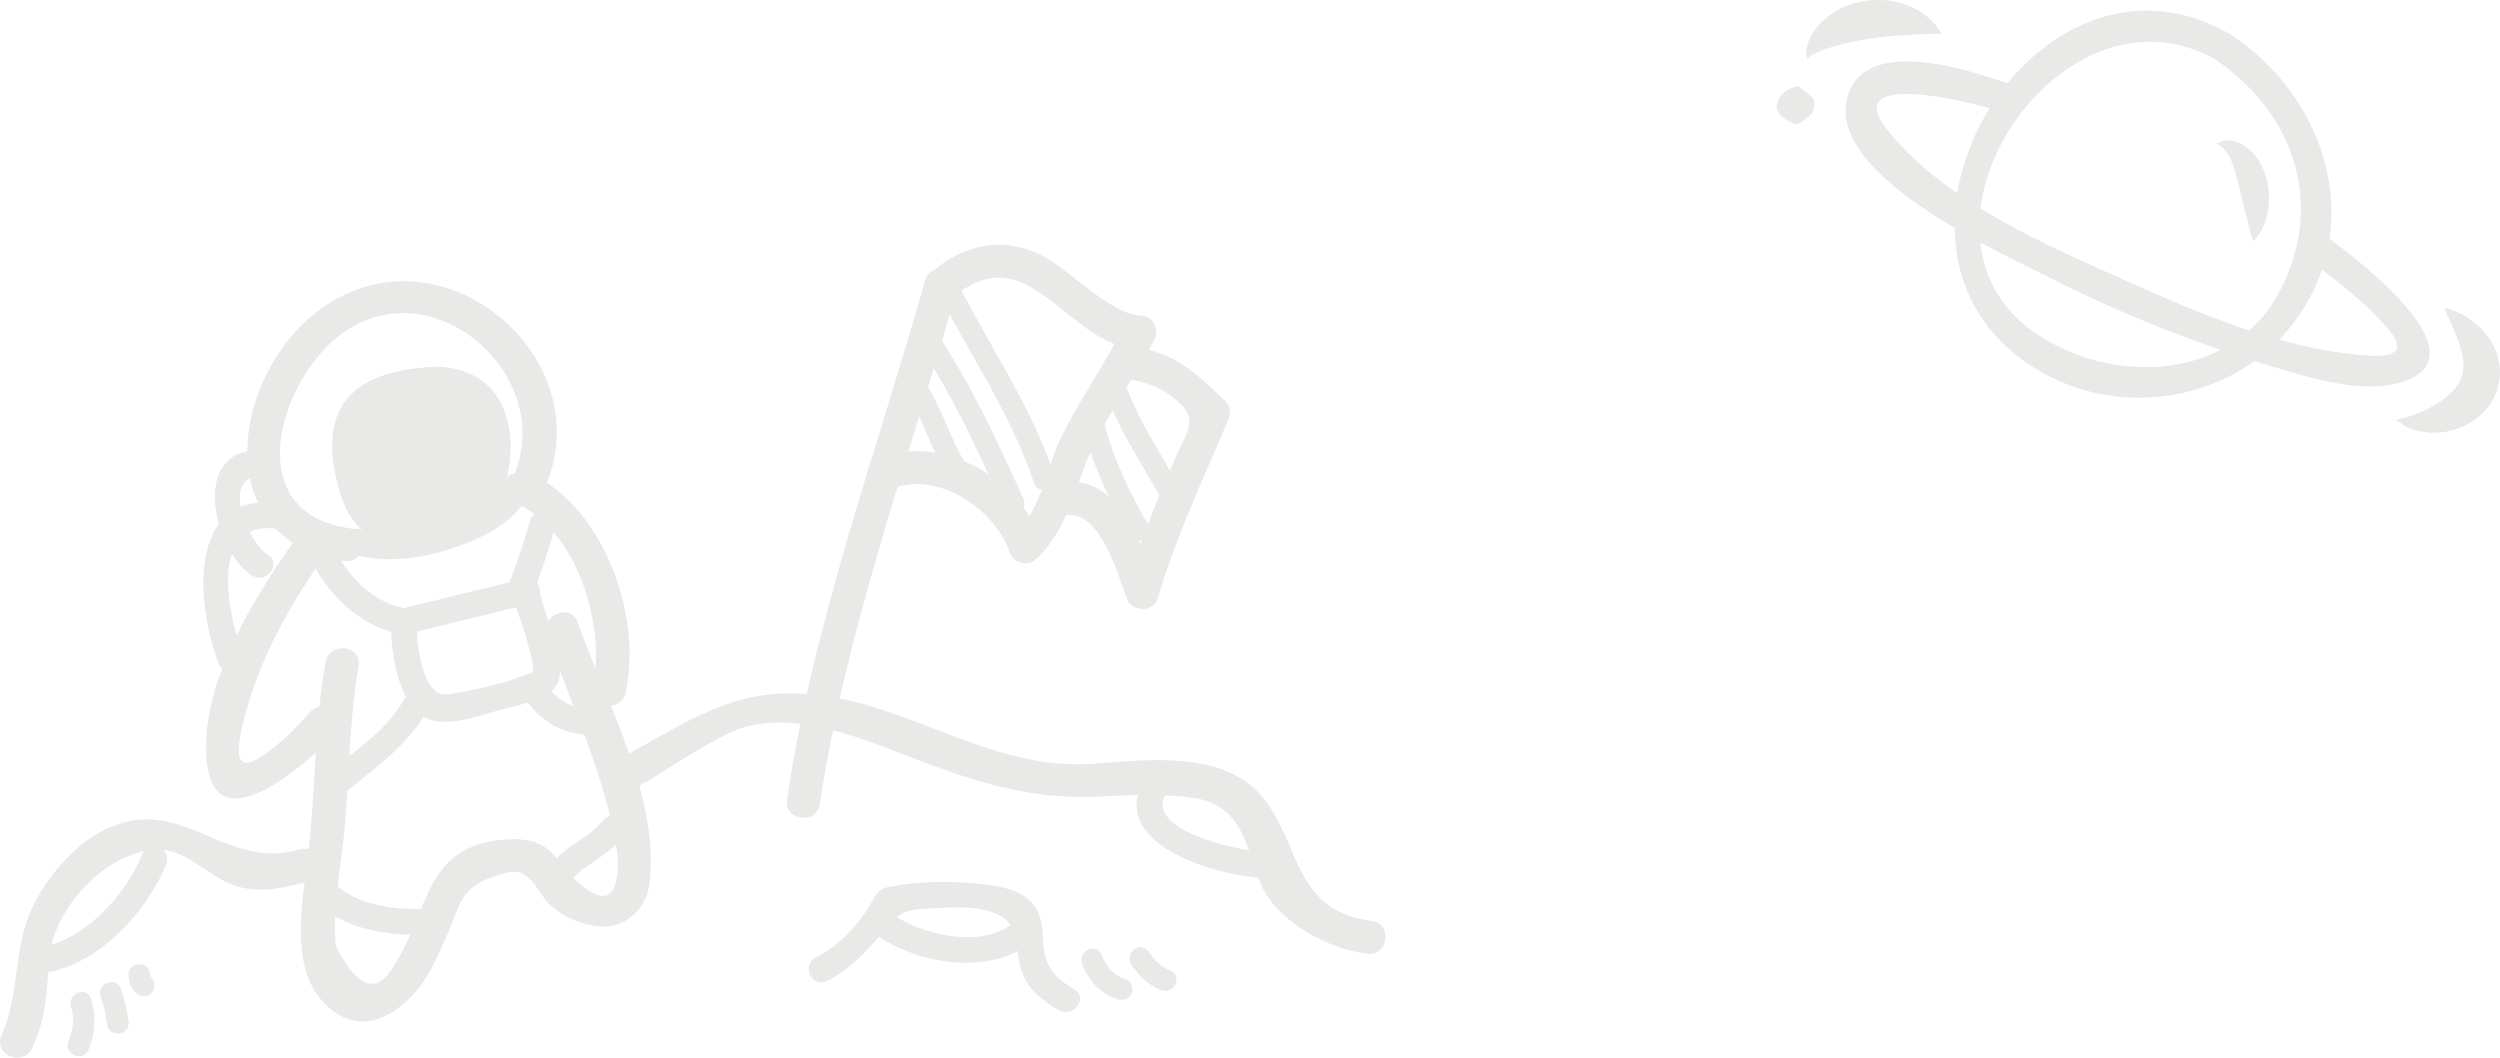 <?xml version="1.0" encoding="UTF-8"?><svg id="Layer_5" xmlns="http://www.w3.org/2000/svg" viewBox="0 0 423.96 179.34"><defs><style>.cls-1{fill:#e9e9e8;stroke-width:0px;}</style></defs><path class="cls-1" d="M5.48,177.69c2.54-5.59,2.38-9.57,2.93-15.41.81-8.72,10.42-18.82,19.4-18.14,3.78.29,7.72,4.31,11.26,5.77,4.55,1.88,9.55.63,14.03-.69,3.48-1.02,1.2-6.18-2.24-5.17-12.91,3.8-19.96-9.79-33.15-3.33-5.13,2.51-9.89,8.16-12.28,13.27-3.28,7.04-2.02,14.62-5.17,21.57-1.5,3.32,3.72,5.44,5.22,2.14h0Z"/><path class="cls-1" d="M55.21,112.27c-1.99,11.06-1.66,22.36-3.05,33.5-.93,7.4-3.15,18.71,3.11,24.63,4.78,4.53,9.6,3.25,14.1-1.02,2.97-2.82,4.71-6.83,6.31-10.5,2.8-6.42,2.32-8.87,10.35-10.91,4.08-1.03,5.24,3.85,7.49,5.72,2.47,2.05,5.17,3.18,8.38,3.41,4.24.3,7.7-3.05,8.22-7.14,1.86-14.75-7.42-30.95-12.17-44.43-1.21-3.43-6.37-1.17-5.17,2.24,3.92,11.13,8.96,21.99,11.36,33.61.56,2.73.96,5.75.23,8.47-1.55,5.86-8.64-2.3-9.64-3.82-2.27-3.45-5.64-3.97-9.48-3.63-13.25,1.19-12.46,11.95-18.26,21.07-2.94,5.34-6.29,4.33-10.06-3.03-.2-2.69-.16-5.38.14-8.05.28-3.66.9-7.29,1.27-10.93.96-9.49.78-19.04,2.48-28.46.64-3.59-4.95-4.28-5.59-.72h0Z"/><path class="cls-1" d="M51.43,89.63c-7.65,10.44-18.23,26.79-16.24,40.42,1.97,13.46,18.65-2.25,21.89-5.9,2.42-2.72-2.1-6.09-4.5-3.39-2.68,3.02-5.58,6.02-9.12,8.04-5.2,2.98-2.11-6.7-1.5-8.89,2.71-9.6,8.11-18.9,13.98-26.89,2.15-2.93-2.35-6.32-4.5-3.39h0Z"/><path class="cls-1" d="M59.11,89.55c-17.65-2.53-12.44-22.97-2.67-31.71,15.79-14.12,39.3,6.1,30.1,24.1-.73,1.43.25,3.05,1.54,3.68,10.01,4.89,14.68,20.78,12.44,31.07-.77,3.56,4.82,4.24,5.59.72,2.81-12.93-3.58-30.99-15.9-37.01.51,1.22,1.03,2.45,1.54,3.68,11.46-22.42-16.33-46.7-37.21-31.8-15.53,11.08-19.35,39.54,3.84,42.86,3.61.52,4.31-5.07.73-5.59h0Z"/><path class="cls-1" d="M47.53,85.3c-15.97-2.13-14.3,17.33-10.43,27.27,1.03,2.65,5.08.89,4.05-1.76-2.57-6.59-5.86-22.7,5.81-21.14,2.82.38,3.38-4,.57-4.37h0Z"/><path class="cls-1" d="M43.53,76.41c-11.27.11-7.25,17.24-.75,21.2,2.41,1.47,5.08-2.04,2.66-3.52-3.35-2.04-8.11-13.25-1.29-13.32,2.84-.03,2.19-4.39-.62-4.37h0Z"/><path class="cls-1" d="M66.33,105.1c-.19,4.56.94,13.57,5.28,16.36,3.6,2.32,9.98-.23,13.68-1.22,3.11-.83,9.42-1.71,9.64-5.86.12-2.43-.77-4.92-1.42-7.22-.4-1.41-.84-2.82-1.26-4.22-.15-.48-.29-.96-.43-1.44-.34-1.2.17-1-.64.09,1.05-1.43-.12-3.98-2.07-3.51-6.97,1.7-13.93,3.41-20.9,5.11-2.74.67-2.15,5.04.62,4.37,6.97-1.7,13.93-3.41,20.9-5.11-.69-1.17-1.38-2.34-2.07-3.51-1.4,1.9.45,5.46,1.03,7.37.62,2.05,1.22,4.1,1.64,6.19.24,1.17-.29,1.93.58,1.16-.47.41-1.35.62-1.92.83-4.15,1.6-8.66,2.62-13.05,3.25-4.39.63-5.38-8.87-5.24-12.09.12-2.82-4.25-3.41-4.38-.57Z"/><path class="cls-1" d="M59.23,133.84c4.98-4.05,10.14-7.75,13.32-13.49,1.38-2.49-2.72-4.13-4.08-1.67-2.75,4.97-7.67,8.2-11.97,11.7-2.2,1.79.52,5.26,2.73,3.46h0Z"/><path class="cls-1" d="M52.28,94.09c3.08,6.56,8.61,12.21,15.95,13.48,2.81.49,3.36-3.89.57-4.37-5.77-1-10.08-5.76-12.47-10.86-1.21-2.57-5.26-.83-4.05,1.76h0Z"/><path class="cls-1" d="M89.88,88.28c-1.1,3.93-2.41,7.79-3.89,11.6-1.03,2.65,3.06,4.32,4.08,1.67,1.48-3.81,2.78-7.67,3.89-11.6.76-2.71-3.31-4.4-4.08-1.67h0Z"/><path class="cls-1" d="M88.81,118.01c2.63,4.52,7.24,6.9,12.45,6.61,2.84-.16,2.2-4.52-.62-4.37-3.06.17-6.22-1.31-7.78-4-1.41-2.42-5.48-.71-4.05,1.75h0Z"/><path class="cls-1" d="M54.28,153.65c5.44,4.51,13,5.16,19.79,4.83,2.84-.14,2.2-4.51-.62-4.37-5.64.28-12.01-.24-16.53-3.99-2.19-1.82-4.84,1.71-2.65,3.52h0Z"/><path class="cls-1" d="M96.65,149.87c.75-1.74,2.75-2.84,4.24-3.87,1.77-1.23,3.49-2.48,4.85-4.17,1.79-2.22-1.74-4.86-3.52-2.65-2.79,3.48-7.79,4.69-9.65,9.02-1.12,2.62,2.96,4.28,4.08,1.67h0Z"/><path class="cls-1" d="M74.28,62.17c-12.76.48-21.35,5.34-16.65,21.34,4.7,16,23.18,6.06,26.55,1.59,3.37-4.47,5.5-22.14-9.9-22.93Z"/><path class="cls-1" d="M59.28,93.83c6.38,1.91,12.74.89,18.91-1.36,4.22-1.54,10.01-4.5,11.49-9.13.86-2.7-3.22-4.38-4.08-1.67-1.14,3.58-6,5.45-9.16,6.75-4.78,1.97-10.47,2.83-15.49,1.32-2.7-.81-4.39,3.27-1.67,4.08h0Z"/><path class="cls-1" d="M71.27,68.72s-.24.28-.69.68c-.2.2-.55.41-.75.7-.19.25-.42.53-.66.84-.9,1.32-1.54,2.79-2.03,4.63-.53,1.81-.91,3.86-1.26,5.53-.14.84-.26,1.57-.32,2.14-.02.6-.04.94-.04.94,0,0-.33-.11-.88-.49-.49-.39-1.16-1.06-1.65-1.99-1.08-1.84-1.6-4.71-.79-7.53.4-1.39,1.11-2.78,2.15-3.81.47-.54,1.08-.95,1.64-1.29.55-.36,1.2-.5,1.72-.68.55-.16,1.13-.16,1.57-.17.46-.05.76.13,1.06.18.58.17.92.31.92.31Z"/><path class="cls-1" d="M107.84,133.58c5.26-2.93,10.09-6.48,15.51-9.14,9.24-4.53,20.71-.03,29.53,3.38,11.31,4.37,21.41,7.95,33.7,7.26,5.29-.3,10.4-.52,15.67.21,8.27,1.14,9.04,7.98,11.36,14.13,2.51,6.68,11.47,11.49,18.26,12.33,3.61.45,4.33-5.14.72-5.59-14.76-1.83-11.64-15.87-20.71-23.15-6.71-5.39-18.16-4.15-26.09-3.51-15.99,1.28-28.3-7.99-43.32-11.03-15.73-3.18-23.66,2.58-36.87,9.94-3.14,1.75-.94,6.94,2.24,5.17h0Z"/><path class="cls-1" d="M156.89,47.53c-8.24,29.26-18.94,57.88-23.43,88.07-.54,3.6,5.06,4.31,5.59.72,4.42-29.71,14.95-57.86,23.06-86.66.97-3.46-4.23-5.63-5.22-2.14h0Z"/><path class="cls-1" d="M161.24,50.81c13-11.78,19.8,8.02,31.65,8.32-.75-1.29-1.5-2.57-2.24-3.86-3.21,6.24-7.18,12.04-10.4,18.28-2.81,5.47-3.43,12.57-8.12,16.94,1.44.36,2.89.73,4.33,1.09-3.47-10.58-17.25-18.35-27.69-13.73-3.32,1.47-1.09,6.64,2.24,5.17,7.73-3.42,17.79,3.21,20.27,10.8.54,1.66,3.07,2.27,4.33,1.09,4.41-4.11,6.05-9.48,8.04-15.05,2.87-8.02,8.32-14.91,12.2-22.46.78-1.52-.5-3.82-2.25-3.86-5.45-.14-12.39-8.16-17.51-10.51-6.6-3.03-13.17-1.34-18.36,3.36-2.67,2.42.8,6.87,3.49,4.42h0Z"/><path class="cls-1" d="M180.81,87.36c5.81-.85,8.87,10.36,10.31,14.24.81,2.17,4.51,2.3,5.19-.05,3.09-10.56,7.78-20.41,12.04-30.53.35-.84.29-2.14-.4-2.82-4.85-4.76-8.83-8.52-15.77-9.41-3.61-.46-4.32,5.13-.72,5.59,3.17.41,5.42,1.34,7.91,3.35,4.11,3.33,1.94,5.43.09,9.62-3.19,7.22-6.14,14.48-8.36,22.06,1.73-.02,3.46-.04,5.19-.05-2.67-7.14-6.63-18.99-16.27-17.57-3.59.53-2.81,6.1.79,5.58h0Z"/><path class="cls-1" d="M6.3,165.15c9.67-.8,18.38-10,21.89-18.6,1.08-2.64-3.01-4.3-4.08-1.67-2.95,7.23-10.29,15.24-18.42,15.91-2.84.24-2.2,4.6.62,4.37h0Z"/><path class="cls-1" d="M194.18,131.98c-7.09,11.81,14.14,17.22,22.23,17.01,2.84-.08,2.19-4.44-.62-4.37-3.97.11-22-3.47-18.09-9.99,1.45-2.41-2.06-5.09-3.53-2.65h0Z"/><path class="cls-1" d="M140.17,166.38c3.66-1.71,6.43-4.74,9.08-7.72,3.55-4,3.15-4.31,8.92-4.63,5.56-.3,14.06-.83,14.39,6.42.25,5.56,2.2,8.05,6.99,10.86,2.43,1.42,5.11-2.08,2.65-3.52-3.31-1.94-5.08-3.87-5.28-7.95-.11-2.31-.19-4.57-1.69-6.47-2.48-3.13-7.92-3.4-11.49-3.67-4.42-.34-9.09-.1-13.43.8-1.78.37-2.43,2.6-3.3,3.88-2.06,3.03-5.2,6.37-8.6,7.96-2.57,1.2-.83,5.26,1.76,4.05h0Z"/><path class="cls-1" d="M147.33,157.59c6.66,5.54,19.16,8.03,26.64,2.84,2.34-1.62-.4-5.08-2.73-3.46-5.82,4.03-16.25,1.26-21.25-2.9-2.19-1.82-4.83,1.71-2.65,3.52h0Z"/><path class="cls-1" d="M12.04,170.78c.64,1.98.33,3.94-.43,5.84-.88,2.2,2.52,3.59,3.4,1.39,1.15-2.88,1.35-5.73.4-8.69-.73-2.25-4.09-.78-3.37,1.46h0Z"/><path class="cls-1" d="M17.08,169.1c.59,1.51.85,3.05,1.08,4.64.33,2.35,3.97,1.83,3.64-.51-.27-1.92-.63-3.78-1.34-5.59-.87-2.2-4.24-.74-3.37,1.46h0Z"/><path class="cls-1" d="M21.8,165.55c.14.97.39,1.99,1.11,2.7.71.7,1.72.98,2.58.3.71-.56,1.02-1.87.3-2.58-.29-.29-.3-.53-.36-.93-.34-2.34-3.98-1.83-3.64.51h0Z"/><path class="cls-1" d="M183.49,163.43c1.03,2.75,3.12,5.21,6.03,6.02.96.27,1.98,0,2.4-1,.35-.84-.04-2.13-1-2.4-2.08-.58-3.31-2.12-4.05-4.08-.83-2.22-4.2-.76-3.37,1.46h0Z"/><path class="cls-1" d="M191.88,163.65c1.33,1.9,2.9,3.47,5.11,4.27,2.23.8,3.62-2.6,1.4-3.4-1.66-.6-2.64-1.73-3.62-3.15-1.36-1.94-4.24.34-2.88,2.28h0Z"/><path class="cls-1" d="M154.07,67.15c2.4,4.02,3.7,8.57,6.1,12.59,1.2,2,4.59.57,3.37-1.46-2.4-4.03-3.7-8.57-6.1-12.59-1.2-2-4.59-.57-3.37,1.46h0Z"/><path class="cls-1" d="M155.94,58.68c5.73,8.55,10,18,14.24,27.34.98,2.15,4.35.7,3.37-1.46-4.38-9.64-8.82-19.34-14.73-28.16-1.32-1.97-4.2.32-2.88,2.28h0Z"/><path class="cls-1" d="M159.35,50.07c5.43,10.62,12.24,20.46,16.02,31.86.75,2.25,4.11.77,3.37-1.46-3.78-11.39-10.6-21.24-16.02-31.86-1.07-2.1-4.46-.65-3.38,1.46h0Z"/><path class="cls-1" d="M183.47,71.64c1.61,6.76,4.55,13.08,8.04,19.06,1.18,2.02,4.57.59,3.37-1.46-3.31-5.67-6.24-11.7-7.77-18.11-.55-2.28-4.19-1.79-3.64.51h0Z"/><path class="cls-1" d="M187.71,67.21c2.63,7,7.06,13.05,10.46,19.67,1.08,2.09,4.46.65,3.37-1.46-3.4-6.61-7.84-12.67-10.46-19.67-.83-2.22-4.2-.75-3.37,1.46h0Z"/><path class="cls-1" d="M378,5.68c-32.54-18.55-64.39,34.31-34.78,55.53,15.12,10.84,36.68,7.22,46.9-8.08,10.91-16.33,3.79-36.86-11.58-47.11-2.65-1.77-5.87,2.04-3.2,3.82,13.4,8.93,18.9,24.05,11.62,38.88-7.87,16.03-29.03,16.92-42.26,7.43-24.13-17.3,4.87-60.98,31.19-45.97,2.79,1.6,4.88-2.93,2.11-4.51Z"/><path class="cls-1" d="M340.73,14.21c-6.65-2.23-24.85-8.52-27.52,2.6-3.13,13.03,25.95,25.98,33.66,29.92,12.35,6.31,25.36,11.48,38.63,15.47,6.26,1.88,15,4.64,21.62,2.66,14.96-4.48-8.57-21.78-12.39-24.61-2.57-1.91-5.78,1.9-3.2,3.82,4.82,3.57,9.64,7.2,13.54,11.8,4.62,5.46-2.76,4.58-6.49,4.15-14.49-1.66-28.75-8.22-41.91-14.14-12.75-5.74-27.43-12.55-36.46-23.65-8.73-10.73,14.72-4.75,18.4-3.52,3.01,1.01,5.15-3.49,2.11-4.51h0Z"/><path class="cls-1" d="M375.95,24.3s.33-.16.9-.37c.27-.13.69-.14,1.19-.11.56,0,1.02.17,1.61.38.53.23,1.13.55,1.62,1,.51.43,1.03.92,1.41,1.5.45.56.74,1.19,1.06,1.84.27.65.52,1.33.68,2,.7,2.72.35,5.51-.43,7.43-.73,1.96-1.9,2.93-1.9,2.93,0,0-.12-.36-.28-.93-.14-.54-.35-1.3-.59-2.22-.47-1.76-.99-3.98-1.5-6.05-.5-2.1-1.02-3.97-1.74-5.28-.21-.26-.4-.67-.59-.86-.2-.21-.38-.53-.67-.67-.5-.34-.79-.58-.79-.58Z"/><path class="cls-1" d="M306.43,9.97s-.02-.11-.05-.33c0-.21-.13-.53-.08-.94.06-.38.13-1.05.37-1.55.2-.57.49-1.2.91-1.78,1.57-2.5,5.01-4.69,8.76-5.21.93-.15,1.88-.19,2.8-.15.92,0,1.82.2,2.68.36,1.7.44,3.19,1.13,4.31,1.94,1.13.8,1.93,1.62,2.41,2.3.48.65.7,1.07.7,1.07,0,0-.5.06-1.28.08-.76-.02-1.83.07-2.98.07-1.1.07-2.37.14-3.74.23-1.3.16-2.63.23-3.95.47-2.63.35-5.25.99-7.32,1.64-.52.18-.99.35-1.42.54-.46.19-.74.33-1.1.51-.66.47-1.03.74-1.03.74Z"/><path class="cls-1" d="M304.69,21.12s-1.1-.34-1.9-.9c-.89-.57-1.48-1.31-1.51-2.17.11-1.06.76-2.12,1.72-2.69.87-.6,1.98-.73,1.98-.73,0,0,.99.68,1.68,1.29.78.64,1.19,1.2,1.06,1.76-.04.15-.01.39-.08.59-.04.21-.12.41-.23.61-.21.4-.53.77-.94,1.11-.72.66-1.77,1.14-1.77,1.14Z"/><path class="cls-1" d="M406.37,71.21s.54-.17,1.46-.38c.48-.05.99-.31,1.51-.48.52-.15,1.11-.46,1.73-.7.62-.22,1.22-.69,1.87-.97.59-.43,1.25-.76,1.78-1.25.6-.41,1.05-.96,1.5-1.43l.59-.76c.13-.27.27-.53.43-.77.2-.53.39-1.04.45-1.62.06-.57.1-1.2,0-1.87-.11-.67-.18-1.38-.47-2.06-.19-.7-.39-1.41-.7-2.04-.31-.62-.48-1.3-.75-1.84-.28-.53-.49-1.05-.68-1.47-.36-.86-.55-1.41-.55-1.41,0,0,.53.13,1.43.48.9.34,2.18.88,3.46,1.96.33.26.68.54,1.04.82.32.34.63.71.96,1.1.69.73,1.25,1.71,1.73,2.81.3.52.42,1.15.55,1.79.13.64.31,1.28.23,1.98.05,1.4-.34,2.79-.88,4.12-.35.6-.71,1.2-1.09,1.78-.41.54-.91.98-1.37,1.45-.98.84-2.03,1.54-3.11,1.95-1.05.51-2.14.69-3.13.9-1.03.06-1.96.16-2.84,0-1.68-.14-3.21-.74-3.93-1.22-.79-.52-1.23-.88-1.23-.88Z"/></svg>